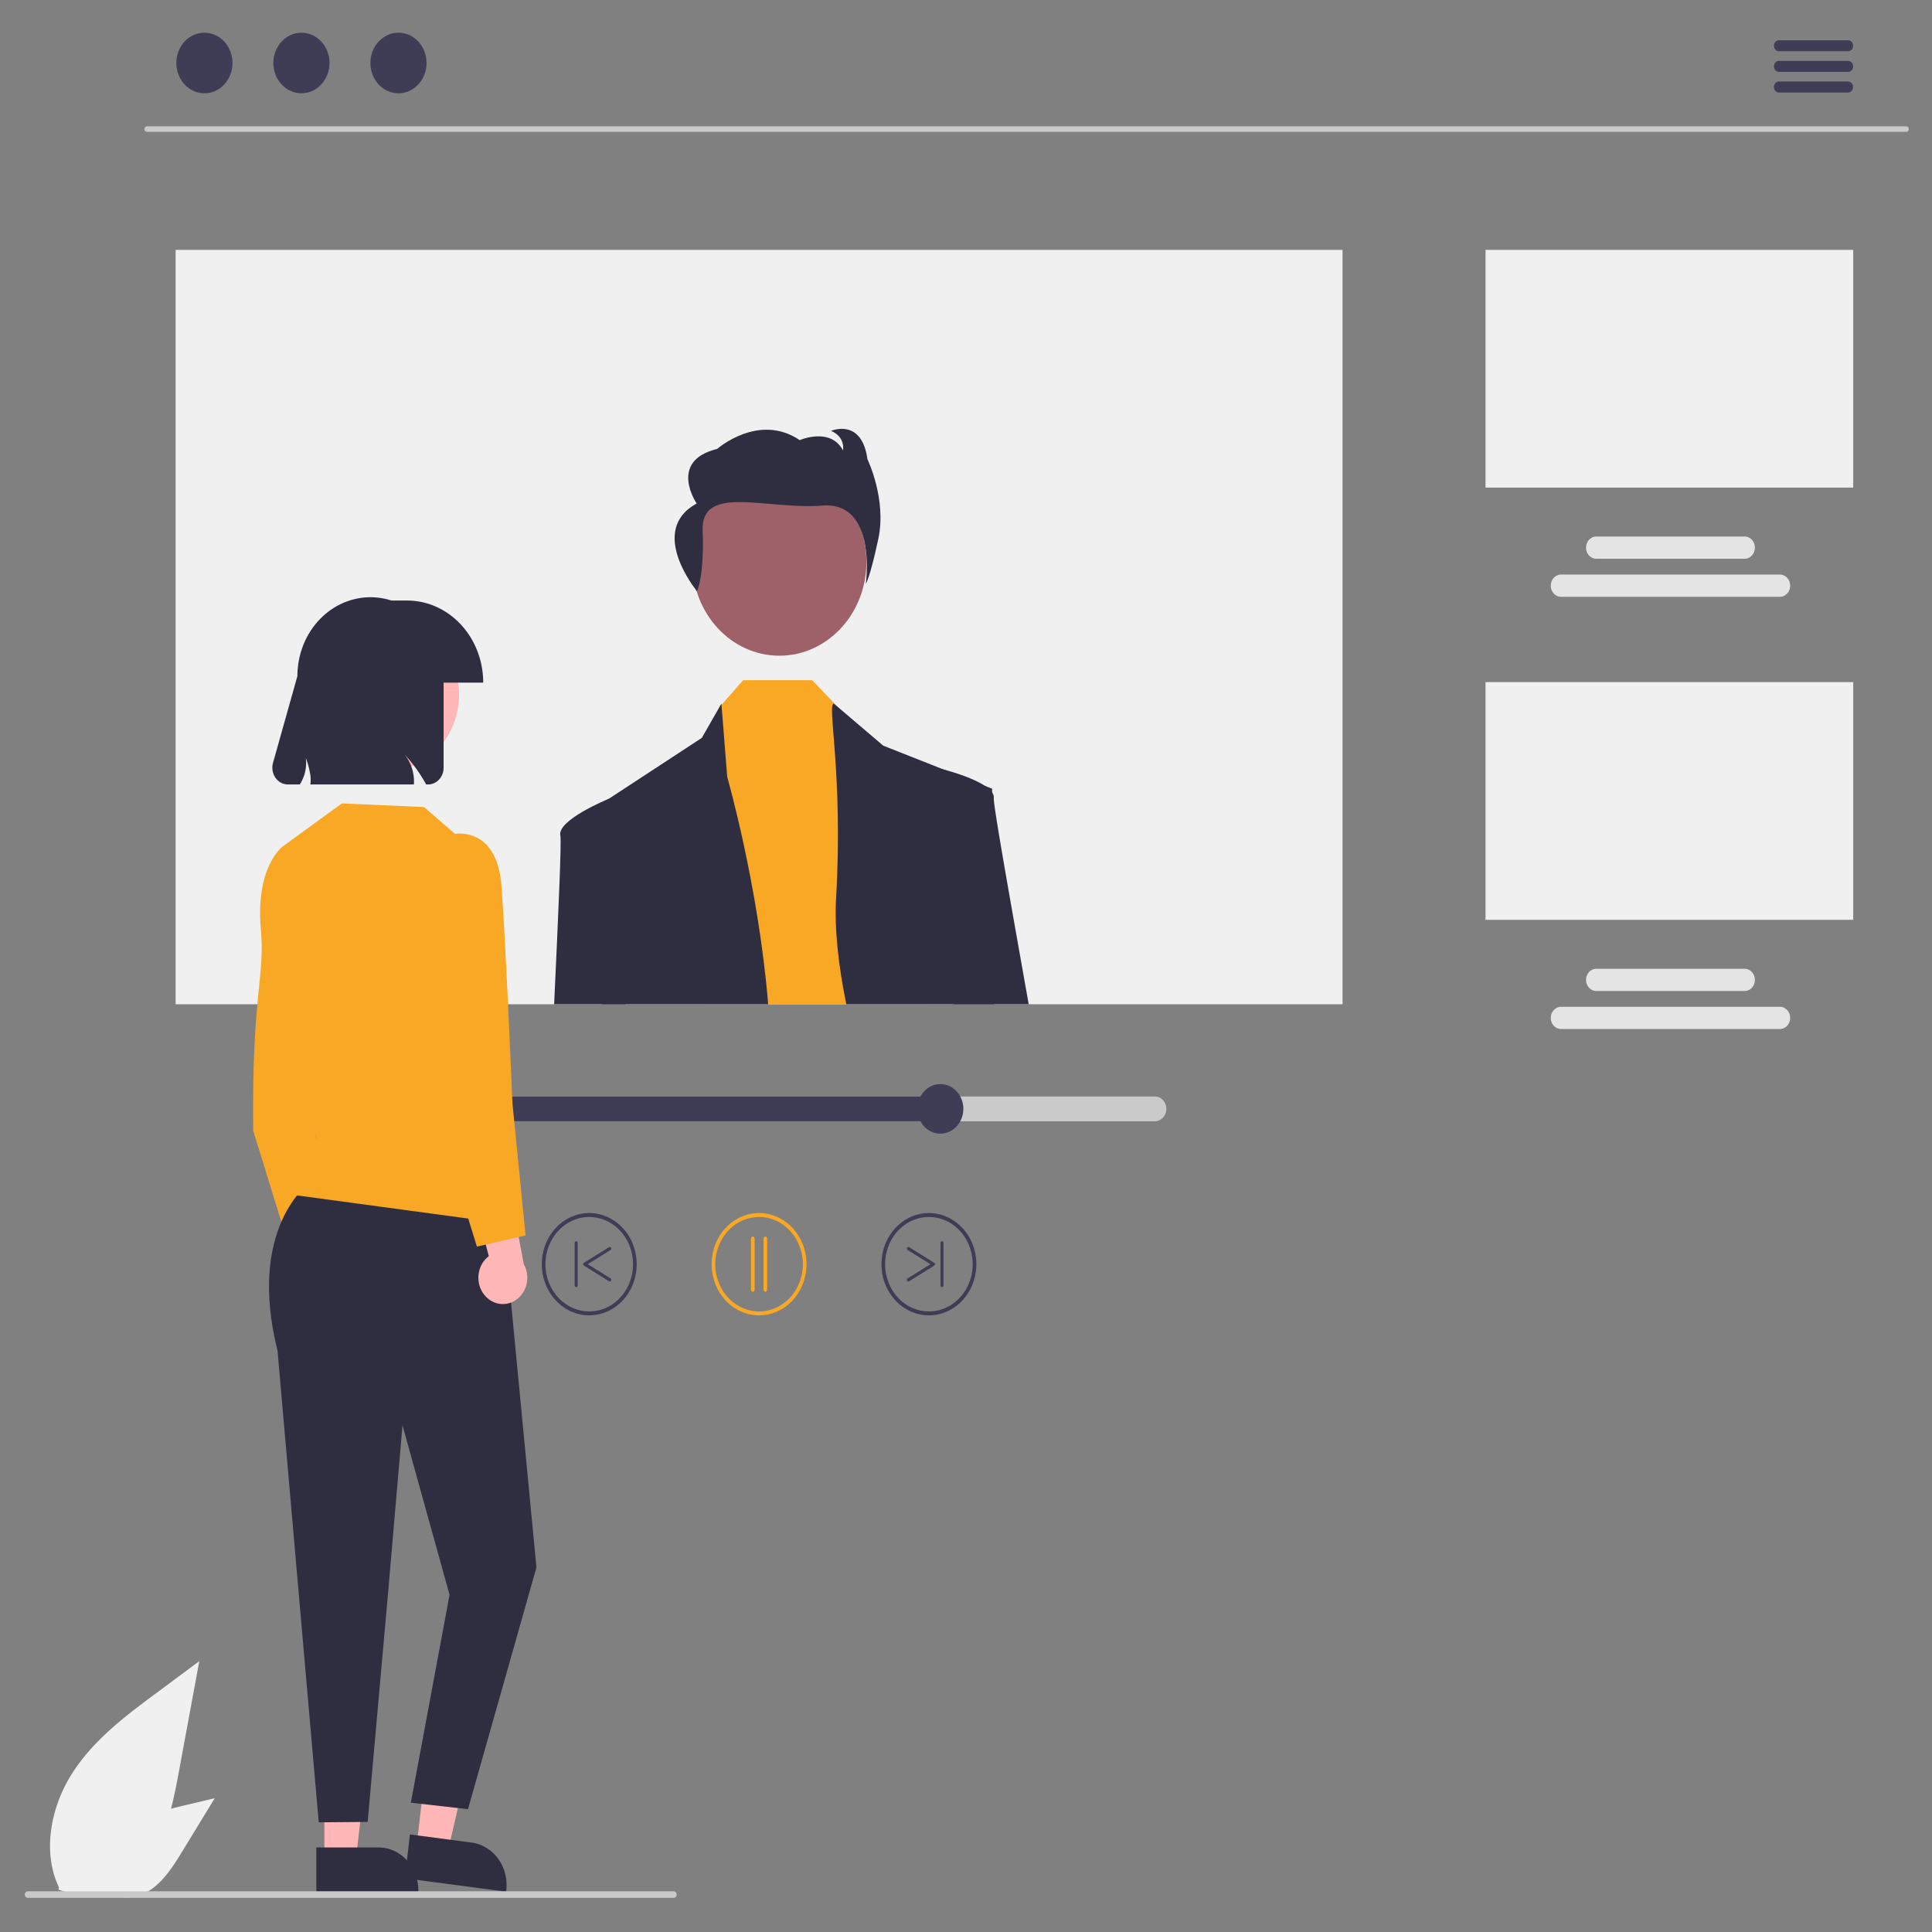 <?xml version="1.0" encoding="UTF-8" standalone="no"?>
<!-- Created with Inkscape (http://www.inkscape.org/) -->

<svg
   width="300"
   height="300"
   viewBox="0 0 300 300"
   version="1.1"
   id="svg1"
   xml:space="preserve"
   inkscape:version="1.3 (0e150ed6c4, 2023-07-21)"
   sodipodi:docname="Utube.svg"
   xmlns:inkscape="http://www.inkscape.org/namespaces/inkscape"
   xmlns:sodipodi="http://sodipodi.sourceforge.net/DTD/sodipodi-0.dtd"
   xmlns="http://www.w3.org/2000/svg"
   xmlns:svg="http://www.w3.org/2000/svg"><rect x="0" y="0" width="300" height="300" fill="#808080" stroke="none"/><sodipodi:namedview
     id="namedview1"
     pagecolor="#ffffff"
     bordercolor="#111111"
     borderopacity="1"
     inkscape:showpageshadow="0"
     inkscape:pageopacity="0"
     inkscape:pagecheckerboard="1"
     inkscape:deskcolor="#d1d1d1"
     inkscape:document-units="px"
     inkscape:zoom="0.64379276"
     inkscape:cx="150.6696"
     inkscape:cy="149.89296"
     inkscape:window-width="1366"
     inkscape:window-height="705"
     inkscape:window-x="-8"
     inkscape:window-y="-8"
     inkscape:window-maximized="1"
     inkscape:current-layer="layer1" /><defs
     id="defs1" /><g
     inkscape:label="Layer 1"
     inkscape:groupmode="layer"
     id="layer1"><g
       id="g2"
       transform="matrix(0.473,0,0,0.51,3.847,5.079)"><path
         d="m 333.945,671.58 c -10.14,6.982 -20.509,14.189 -27.531,24.302 -7.021,10.114 -10.086,23.92 -4.444,34.863 l -0.146,0.682 a 26.392,26.392 0 0 0 25.485,-4.489 c 8.926,-7.492 11.725,-19.835 14.001,-31.263 l 6.735,-33.804 z"
         transform="translate(-290.75,-166.059)"
         fill="#f0f0f0"
         id="path1-8" /><path
         d="m 343.711,705.669 c -6.764,1.497 -13.695,3.061 -19.495,6.85 -5.8,3.789 -10.318,10.34 -9.69,17.239 l -0.22,0.325 a 14.85,14.85 0 0 0 14.238,3.049 c 6.239,-2.019 10.308,-7.863 13.913,-13.341 l 10.661,-16.203 z"
         transform="translate(-290.75,-166.059)"
         fill="#f0f0f0"
         id="path2-5" /><path
         d="M 908.412,196.236 H 330.856 a 0.838,0.838 0 0 1 0,-1.677 h 577.556 a 0.838,0.838 0 0 1 0,1.677 z"
         transform="translate(-290.75,-166.059)"
         fill="#cacaca"
         id="path3-2" /><circle
         cx="58.973"
         cy="9.221"
         r="9.221"
         fill="#3f3d56"
         id="circle3" /><circle
         cx="90.827"
         cy="9.221"
         r="9.221"
         fill="#3f3d56"
         id="circle4" /><circle
         cx="122.68"
         cy="9.221"
         r="9.221"
         fill="#3f3d56"
         id="circle5" /><path
         d="m 889.327,171.699 h -22.633 a 1.677,1.677 0 1 1 0,-3.353 h 22.633 a 1.677,1.677 0 0 1 0,3.353 z"
         transform="translate(-290.75,-166.059)"
         fill="#3f3d56"
         id="path5-7" /><path
         d="m 889.327,177.986 h -22.633 a 1.677,1.677 0 1 1 0,-3.353 h 22.633 a 1.677,1.677 0 0 1 0,3.353 z"
         transform="translate(-290.75,-166.059)"
         fill="#3f3d56"
         id="path6-3" /><path
         d="m 889.327,184.273 h -22.633 a 1.677,1.677 0 1 1 0,-3.353 h 22.633 a 1.677,1.677 0 0 1 0,3.353 z"
         transform="translate(-290.75,-166.059)"
         fill="#3f3d56"
         id="path7-7" /><rect
         x="49.521"
         y="66.123"
         width="383.081"
         height="229.681"
         fill="#f0f0f0"
         id="rect7" /><rect
         x="479.545"
         y="66.123"
         width="120.708"
         height="72.372"
         fill="#f0f0f0"
         id="rect8" /><path
         d="M 866.921,337.802 H 795.1 a 3.383,3.383 0 0 1 0,-6.766 h 71.821 a 3.383,3.383 0 0 1 0,6.766 z"
         transform="translate(-290.75,-166.059)"
         fill="#e4e4e4"
         id="path8-7" /><path
         d="m 855.341,326.222 h -48.661 a 3.383,3.383 0 0 1 0,-6.766 h 48.661 a 3.383,3.383 0 0 1 0,6.766 z"
         transform="translate(-290.75,-166.059)"
         fill="#e4e4e4"
         id="path9-3" /><rect
         x="479.545"
         y="197.729"
         width="120.708"
         height="72.372"
         fill="#f0f0f0"
         id="rect9" /><path
         d="M 866.921,469.407 H 795.1 a 3.383,3.383 0 0 1 0,-6.766 h 71.821 a 3.383,3.383 0 0 1 0,6.766 z"
         transform="translate(-290.75,-166.059)"
         fill="#e4e4e4"
         id="path10-8" /><path
         d="m 855.341,457.827 h -48.661 a 3.383,3.383 0 0 1 0,-6.766 h 48.661 a 3.383,3.383 0 0 1 0,6.766 z"
         transform="translate(-290.75,-166.059)"
         fill="#e4e4e4"
         id="path11-5" /><circle
         cx="247.719"
         cy="161.096"
         r="28.587"
         fill="#9e616a"
         id="circle11" /><polygon
         points="266.872,205.264 267.534,205.91 285.406,223.035 295.884,295.804 224.205,295.804 228.228,205.164 228.723,204.644 235.84,197.133 258.473,197.133 "
         fill="#f9a826"
         id="polygon11" /><path
         d="m 534.796,461.863 h -54.478 c -0.36,-34.687 -0.645,-60.857 -0.645,-60.857 l 2.783,-1.693 0.017,-0.008 30.554,-18.551 6.413,-10.419 0.034,0.369 1.886,21.962 c 0,0 10.251,33.119 13.437,69.198 z"
         transform="translate(-290.75,-166.059)"
         fill="#2f2e41"
         id="path12-8" /><path
         d="m 608.923,461.863 h -48.476 c -2.59,-11.752 -3.94,-22.943 -3.353,-32.273 2.381,-38.115 -3.11,-59.256 -0.729,-59.256 l 1.257,0.989 14.954,11.811 19.691,7.217 13.663,5.013 2.381,0.872 v 1.148 c 0.009,5.767 0.067,32.549 0.612,64.478 z"
         transform="translate(-290.75,-166.059)"
         fill="#2f2e41"
         id="path13-6" /><path
         d="m 511.424,336.099 c 0,0 2.429,-4.265 1.864,-18.515 -0.565,-14.249 21.133,-6.19 39.265,-7.549 18.131,-1.359 14.293,23.789 14.293,23.789 0,0 1.308,-1.495 4.109,-13.632 2.801,-12.137 -3.558,-24.233 -3.558,-24.233 -1.873,-12.754 -11.965,-8.666 -11.965,-8.666 4.861,1.892 3.927,5.938 3.927,5.938 -4.114,-7.213 -14.207,-3.126 -14.207,-3.126 -13.461,-8.447 -27.103,2.677 -27.103,2.677 -16.261,3.691 -6.725,16.622 -6.725,16.622 -16.353,8.264 0.101,26.695 0.101,26.695 z"
         transform="translate(-290.75,-166.059)"
         fill="#2f2e41"
         id="path14-2" /><path
         d="m 464.534,461.863 c 1.391,-27.822 2.456,-49.65 2.037,-51.335 -1.173,-4.686 15.382,-11.031 15.885,-11.216 l 0.008,-0.008 h 0.009 l 3.16,1.702 2.313,60.857 z"
         transform="translate(-290.75,-166.059)"
         fill="#2f2e41"
         id="path15-1" /><path
         d="m 620.323,461.863 h -24.602 l -7.042,-69.55 2.9,-2.121 c 0,0 0.252,0.059 0.688,0.159 2.255,0.562 9.531,2.464 13.663,5.013 a 8.28,8.28 0 0 1 2.381,2.02 2.436,2.436 0 0 1 0.562,1.727 c -0.21,1.97 5.155,29.817 11.45,62.752 z"
         transform="translate(-290.75,-166.059)"
         fill="#2f2e41"
         id="path16-2" /><path
         d="M 661.741,489.945 H 401.883 a 3.772,3.772 0 0 0 0,7.544 h 259.858 a 3.772,3.772 0 1 0 0,-7.544 z"
         transform="translate(-290.75,-166.059)"
         fill="#cacaca"
         id="path17-6" /><path
         d="m 591.328,489.945 v 7.544 H 401.883 a 3.772,3.772 0 0 1 0,-7.544 z"
         transform="translate(-290.75,-166.059)"
         fill="#3f3d56"
         id="path18-8" /><circle
         cx="300.578"
         cy="327.658"
         r="7.544"
         fill="#3f3d56"
         id="circle18" /><path
         d="m 531.812,556.586 a 15.573,15.573 0 1 1 15.573,-15.573 15.591,15.591 0 0 1 -15.573,15.573 z m 0,-29.949 a 14.375,14.375 0 1 0 14.375,14.375 14.392,14.392 0 0 0 -14.375,-14.375 z"
         transform="translate(-290.75,-166.059)"
         fill="#f9a826"
         id="path19-6" /><path
         d="m 529.755,549.398 a 0.599,0.599 0 0 1 -0.599,-0.599 v -15.573 a 0.599,0.599 0 1 1 1.198,0 v 15.573 a 0.599,0.599 0 0 1 -0.599,0.599 z"
         transform="translate(-290.75,-166.059)"
         fill="#f9a826"
         id="path20-8" /><path
         d="m 533.869,549.398 a 0.599,0.599 0 0 1 -0.599,-0.599 v -15.573 a 0.599,0.599 0 1 1 1.198,0 v 15.573 a 0.599,0.599 0 0 1 -0.599,0.599 z"
         transform="translate(-290.75,-166.059)"
         fill="#f9a826"
         id="path21-6" /><path
         d="m 460.483,541.012 a 15.573,15.573 0 1 1 15.573,15.573 15.591,15.591 0 0 1 -15.573,-15.573 z m 1.198,0 A 14.375,14.375 0 1 0 476.056,526.637 14.392,14.392 0 0 0 461.681,541.012 Z"
         transform="translate(-290.75,-166.059)"
         fill="#3f3d56"
         id="path22-8" /><path
         d="m 482.783,546.256 a 0.498,0.498 0 0 0 0.25,-0.93 l -7.472,-4.314 7.472,-4.314 a 0.498,0.498 0 0 0 -0.498,-0.863 l -8.219,4.745 a 0.498,0.498 0 0 0 0,0.863 l 8.219,4.745 a 0.496,0.496 0 0 0 0.249,0.067 z"
         transform="translate(-290.75,-166.059)"
         fill="#3f3d56"
         id="path23-5" /><path
         d="m 471.762,547.986 a 0.498,0.498 0 0 0 0.498,-0.498 v -12.951 a 0.498,0.498 0 0 0 -0.996,0 v 12.951 a 0.498,0.498 0 0 0 0.498,0.498 z"
         transform="translate(-290.75,-166.059)"
         fill="#3f3d56"
         id="path24-8" /><path
         d="m 587.568,556.586 a 15.573,15.573 0 1 1 15.573,-15.573 15.591,15.591 0 0 1 -15.573,15.573 z m 0,-29.949 a 14.375,14.375 0 1 0 14.375,14.375 14.392,14.392 0 0 0 -14.375,-14.375 z"
         transform="translate(-290.75,-166.059)"
         fill="#3f3d56"
         id="path25-8" /><path
         d="m 580.842,546.256 a 0.498,0.498 0 0 1 -0.25,-0.93 l 7.472,-4.314 -7.472,-4.314 a 0.498,0.498 0 0 1 0.498,-0.863 l 8.219,4.745 a 0.498,0.498 0 0 1 0,0.863 l -8.219,4.745 a 0.496,0.496 0 0 1 -0.249,0.067 z"
         transform="translate(-290.75,-166.059)"
         fill="#3f3d56"
         id="path26-7" /><path
         d="m 591.862,547.986 a 0.498,0.498 0 0 1 -0.498,-0.498 v -12.951 a 0.498,0.498 0 0 1 0.996,0 v 12.951 a 0.498,0.498 0 0 1 -0.498,0.498 z"
         transform="translate(-290.75,-166.059)"
         fill="#3f3d56"
         id="path27-9" /><path
         d="m 381.993,552.75 a 7.97,7.97 0 0 1 1.089,-12.173 l -7.662,-27.267 14.021,4.476 5.127,25.207 a 8.013,8.013 0 0 1 -12.574,9.756 z"
         transform="translate(-290.75,-166.059)"
         fill="#ffb6b6"
         id="path28-0" /><path
         d="m 378.246,416.901 -2.904,-3.023 c 0,0 -8.979,6.168 -7.08,25.287 1.403,14.122 -3.031,20.111 -2.536,61.157 L 378.246,537.914 392.726,530.323 382.25,483.941 Z"
         transform="translate(-290.75,-166.059)"
         fill="#f9a826"
         id="path29-8" /><polygon
         points="113.682,515.882 98.357,515.883 98.359,555.931 108.742,555.931 "
         fill="#ffb6b6"
         id="polygon29" /><path
         d="m 386.461,718.6 20.448,-8.3e-4 h 8.3e-4 a 13.032,13.032 0 0 1 13.031,13.031 v 0.423 l -33.479,10e-4 z"
         transform="translate(-290.75,-166.059)"
         fill="#2f2e41"
         id="path30" /><polygon
         points="148.723,514.368 133.513,512.503 128.639,552.254 138.945,553.517 "
         fill="#ffb6b6"
         id="polygon30" /><path
         d="m 417.173,714.626 20.296,2.489 8.2e-4,10e-5 a 13.032,13.032 0 0 1 11.348,14.52 l -0.051,0.42 -33.23,-4.075 z"
         transform="translate(-290.75,-166.059)"
         fill="#2f2e41"
         id="path31" /><path
         d="m 383.727,516.654 c 0,0 -20.001,13.669 -10.001,50.669 l 13.524,143.618 16.067,-0.114 6.805,-70.866 4.625,-49.89 15.454,51.591 -12.711,63.304 18.76,1.975 22.476,-73.618 -10.839,-104.814 z"
         transform="translate(-290.75,-166.059)"
         fill="#2f2e41"
         id="path32" /><path
         d="m 431.987,409.999 -10.17,-8.18 -26.97,-1.11 -19.506,13.17 c 0,0 -2.013,46.896 11.186,88.67 l -6.92,17.45 69.19,8.68 z"
         transform="translate(-290.75,-166.059)"
         fill="#f9a826"
         id="path33" /><circle
         cx="119.432"
         cy="201.479"
         r="23.134"
         fill="#ffb6b6"
         id="circle33" /><path
         d="m 416.25,338.941 h -5.141 a 24.003,24.003 0 0 0 -30.859,23 l -8.007,26.422 a 5.099,5.099 0 0 0 4.88,6.578 h 3.908 a 11.506,11.506 0 0 0 2.003,-8.013 23.642,23.642 0 0 1 1.517,5.514 9.714,9.714 0 0 1 -0.051,2.499 H 418.501 a 12.688,12.688 0 0 0 -3.074,-9.147 45.744,45.744 0 0 1 7.085,9.147 h 0.639 a 5.099,5.099 0 0 0 5.099,-5.099 v -25.901 h 13 a 25,25 0 0 0 -25,-25 z"
         transform="translate(-290.75,-166.059)"
         fill="#2f2e41"
         id="path34" /><path
         d="m 441.993,550.75 a 7.97,7.97 0 0 1 1.089,-12.173 l -7.662,-27.267 14.021,4.476 5.127,25.207 a 8.013,8.013 0 0 1 -12.574,9.756 z"
         transform="translate(-290.75,-166.059)"
         fill="#ffb6b6"
         id="path35" /><path
         d="m 423.217,415.173 8.77,-5.175 c 0,0 13.794,-2.432 15.267,15.946 1.472,18.378 3.593,66.084 3.593,66.084 l 4.302,40.215 -15.966,3.405 -18.351,-54.995 z"
         transform="translate(-290.75,-166.059)"
         fill="#f9a826"
         id="path36" /><path
         d="m 503.75,733.941 h -212 a 1,1 0 0 1 0,-2 h 212 a 1,1 0 0 1 0,2 z"
         transform="translate(-290.75,-166.059)"
         fill="#cacaca"
         id="path37" /></g></g></svg>
